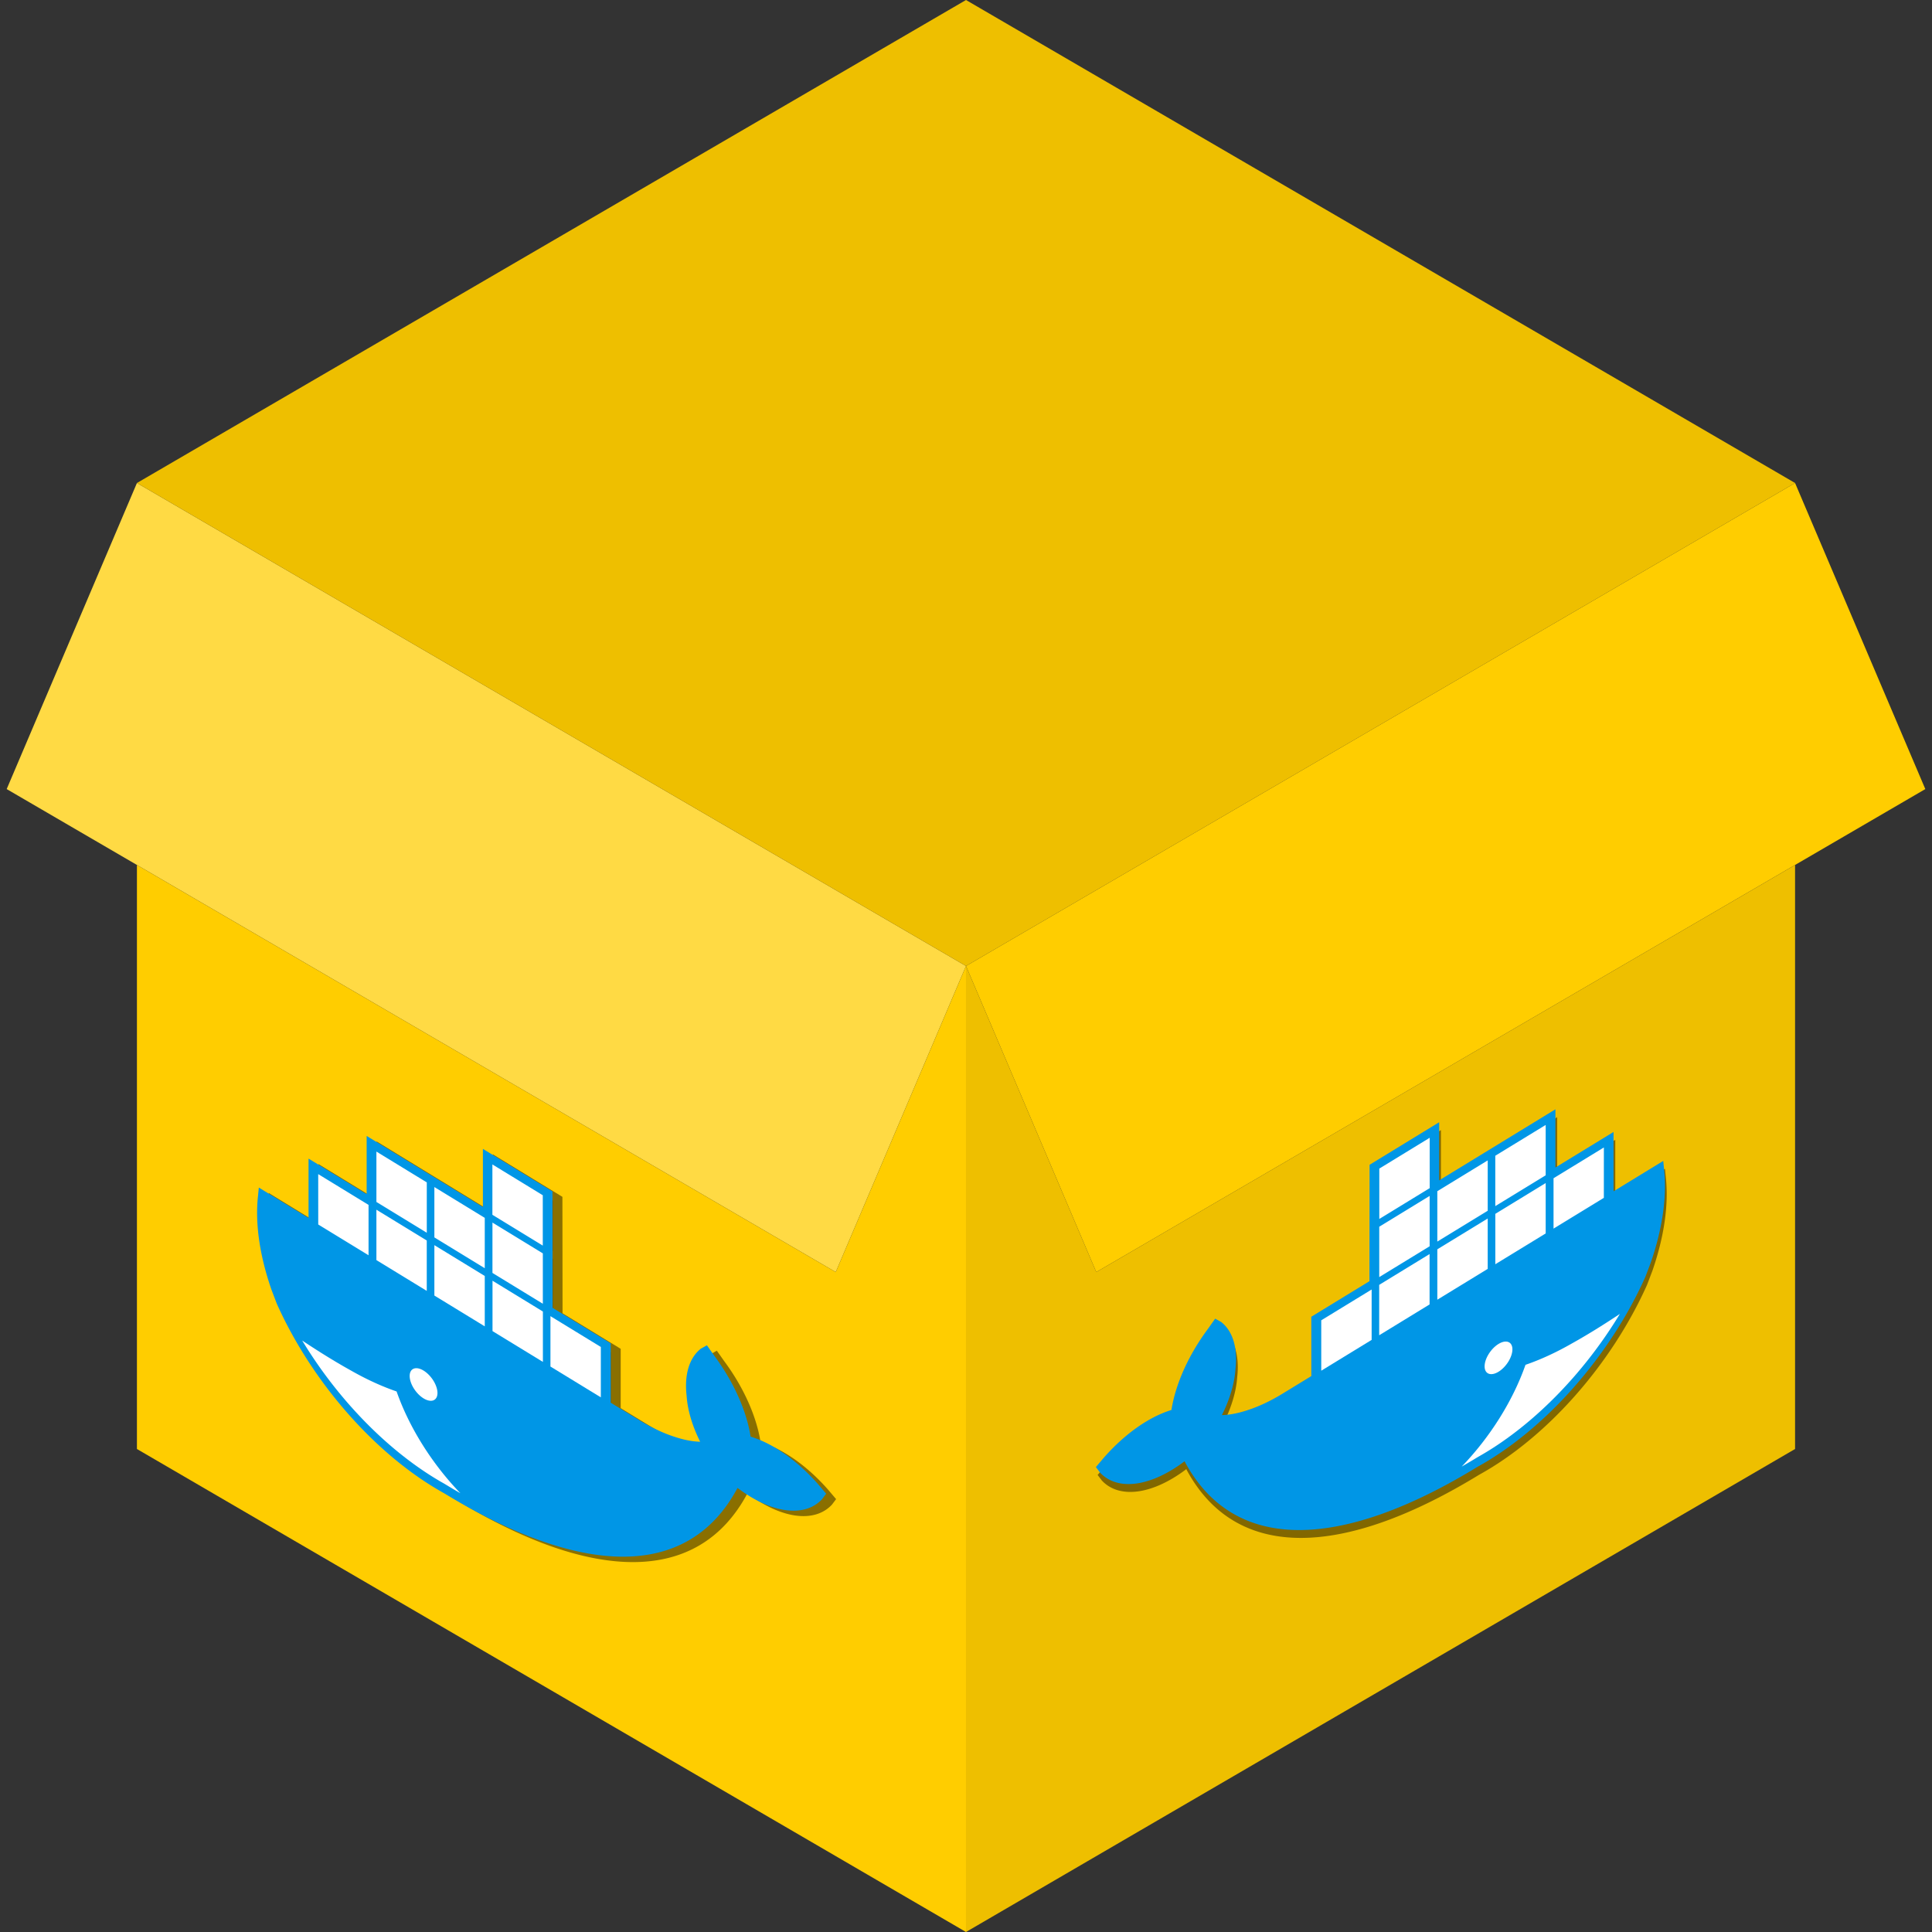 <?xml version="1.0" encoding="UTF-8" standalone="no"?>
<!-- Generator: Adobe Illustrator 19.0.0, SVG Export Plug-In . SVG Version: 6.00 Build 0)  -->

<svg
   version="1.1"
   id="Layer_1"
   x="0px"
   y="0px"
   viewBox="0 0 491.293 491.293"
   style="enable-background:new 0 0 491.293 491.293;"
   xml:space="preserve"
   sodipodi:docname="docker-image.svg"
   inkscape:version="1.2.1 (9c6d41e410, 2022-07-14)"
   xmlns:inkscape="http://www.inkscape.org/namespaces/inkscape"
   xmlns:sodipodi="http://sodipodi.sourceforge.net/DTD/sodipodi-0.dtd"
   xmlns="http://www.w3.org/2000/svg"
   xmlns:svg="http://www.w3.org/2000/svg"><rect x="0" y="0" width="491.293" height="491.293" fill="#333333" stroke="none"/><defs
   id="defs4982" /><sodipodi:namedview
   id="namedview4980"
   pagecolor="#ffffff"
   bordercolor="#666666"
   borderopacity="1.0"
   inkscape:showpageshadow="2"
   inkscape:pageopacity="0.0"
   inkscape:pagecheckerboard="0"
   inkscape:deskcolor="#d1d1d1"
   showgrid="false"
   inkscape:zoom="2"
   inkscape:cx="172"
   inkscape:cy="356.5"
   inkscape:window-width="1920"
   inkscape:window-height="1009"
   inkscape:window-x="1912"
   inkscape:window-y="-8"
   inkscape:window-maximized="1"
   inkscape:current-layer="Layer_1" />
<g
   id="g4947">
	<polygon
   style="fill:#FFDA44;"
   points="34.821,122.823 1.7,200.657 212.526,323.48 245.646,245.646  "
   id="polygon4937" />
	<polygon
   style="fill:#FFCD00;"
   points="212.526,323.48 34.821,219.956 34.821,368.47 245.646,491.293 245.646,245.646  "
   id="polygon4939" />
	<polygon
   style="fill:#FFCD00;"
   points="278.767,323.48 489.593,200.657 456.472,122.823 245.646,245.646  "
   id="polygon4941" />
	<polygon
   style="fill:#EEBF00;"
   points="456.472,122.823 245.646,0 34.821,122.823 245.646,245.646  "
   id="polygon4943" />
	<polygon
   style="fill:#EEBF00;"
   points="245.646,245.646 245.646,491.293 456.472,368.47 456.472,219.956 278.767,323.48  "
   id="polygon4945" />
</g><g
   id="g5717"
   transform="matrix(6.889,4.212,0,6.889,-1268.256,-2724.475)"
   style="fill:#000000;fill-opacity:0.458"><path
     d="m 204.864,318.702 h 2.146 v 2.19 h 1.085 a 4.7,4.7 0 0 0 1.491,-0.25 3.818,3.818 0 0 0 0.724,-0.327 2.688,2.688 0 0 1 -0.5,-1.387 2.931,2.931 0 0 1 0.526,-2.065 l 0.223,-0.261 0.268,0.216 a 3.418,3.418 0 0 1 1.346,2.169 3.282,3.282 0 0 1 2.489,0.232 l 0.3,0.17 -0.155,0.3 a 3.106,3.106 0 0 1 -3.118,1.488 c -1.86,4.626 -5.9,6.816 -10.806,6.816 a 6.8,6.8 0 0 1 -6.184,-3.191 l -0.022,-0.037 -0.194,-0.392 a 6.237,6.237 0 0 1 -0.494,-3.156 l 0.03,-0.324 h 1.835 v -2.191 h 2.145 v -2.148 h 4.291 v -2.146 h 2.569 z"
     style="fill:#000000;fill-opacity:0.458"
     id="path5709" /><path
     d="m 201.459,327.627 a 4.517,4.517 0 0 1 -2.355,-2.317 7.747,7.747 0 0 1 -1.7,0.258 q -0.373,0.021 -0.784,0.021 -0.474,0 -1,-0.028 a 6.789,6.789 0 0 0 5.252,2.077 q 0.3,0 0.587,-0.011 z"
     style="fill:#000000;fill-opacity:0.458"
     id="path5711" /><path
     d="m 197.769,319.211 h 0.147 v 1.55 h -0.147 z m -0.282,0 h 0.152 v 1.55 h -0.153 v -1.55 z m -0.282,0 h 0.154 v 1.55 h -0.152 z m -0.282,0 h 0.153 v 1.55 h -0.153 z m -0.282,0 h 0.152 v 1.55 h -0.152 z m -0.276,0 h 0.147 v 1.55 h -0.147 z m -0.154,-0.155 h 1.858 v 1.859 h -1.857 z m 2.148,-2.145 h 1.86 v 1.859 h -1.86 z m 1.558,0.155 h 0.142 v 1.549 h -0.147 z m -0.282,0 h 0.152 v 1.549 h -0.152 z m -0.282,0 h 0.152 v 1.549 h -0.146 v -1.549 z m -0.282,0 h 0.152 v 1.549 h -0.154 z m -0.282,0 h 0.152 v 1.549 h -0.152 z m -0.276,0 h 0.146 v 1.549 h -0.147 z m -0.155,1.99 h 1.86 v 1.86 h -1.859 v -1.859 z m 1.558,0.155 h 0.143 v 1.55 h -0.147 z m -0.282,0 h 0.152 v 1.55 h -0.152 z m -0.282,0 h 0.152 v 1.55 h -0.151 v -1.55 z m -0.282,0 h 0.152 v 1.55 h -0.153 z m -0.282,0 h 0.152 v 1.55 h -0.152 z m -0.276,0 h 0.147 v 1.55 h -0.147 z m 1.991,-0.155 h 1.856 v 1.86 h -1.86 v -1.859 z m 1.556,0.155 h 0.147 v 1.55 h -0.147 z m -0.282,0 h 0.152 v 1.55 h -0.152 z m -0.282,0 h 0.152 v 1.55 h -0.152 z m -0.282,0 h 0.152 v 1.55 h -0.152 z m -0.282,0 h 0.152 v 1.55 h -0.152 z m -0.276,0 h 0.147 v 1.55 h -0.143 z m -0.155,-2.3 h 1.859 v 1.859 h -1.86 v -1.859 z m 1.559,0.155 h 0.147 v 1.549 h -0.147 z m -0.282,0 h 0.152 v 1.549 h -0.152 z m -0.282,0 h 0.152 v 1.549 h -0.152 z m -0.282,0 h 0.152 v 1.549 h -0.152 z m -0.282,0 h 0.152 v 1.549 h -0.152 z m -0.276,0 h 0.147 v 1.549 h -0.143 z m 1.991,1.99 h 1.859 v 1.86 h -1.86 v -1.859 z m 1.557,0.155 h 0.147 v 1.55 h -0.147 z m -0.282,0 h 0.152 v 1.55 h -0.152 z m -0.282,0 h 0.152 v 1.55 h -0.152 z m -0.282,0 h 0.152 v 1.55 h -0.15 z m -0.282,0 h 0.152 v 1.55 h -0.148 z m -0.276,0 h 0.144 v 1.55 h -0.147 v -1.55 z m -0.155,-2.3 h 1.859 v 1.859 h -1.86 v -1.859 z m 1.557,0.155 h 0.147 v 1.549 h -0.147 z m -0.282,0 h 0.152 v 1.549 h -0.152 z m -0.282,0 h 0.152 v 1.549 h -0.152 z m -0.282,0 h 0.152 v 1.549 h -0.148 z m -0.282,0 h 0.152 v 1.549 h -0.146 z m -0.276,0 h 0.144 v 1.549 h -0.147 v -1.549 z m -0.155,-2.3 h 1.859 v 1.859 h -1.86 v -1.859 z m 1.557,0.155 h 0.147 v 1.549 h -0.147 z m -0.282,0 h 0.152 v 1.549 h -0.152 z m -0.282,0 h 0.152 v 1.549 h -0.152 z m -0.282,0 h 0.152 v 1.549 h -0.146 z m -0.282,0 h 0.152 v 1.549 h -0.144 z m -0.276,0 h 0.144 v 1.549 h -0.147 v -1.549 z m 1.99,4.135 h 1.859 v 1.86 h -1.86 v -1.859 z m 1.557,0.155 h 0.146 v 1.55 h -0.147 v -1.55 z m -0.282,0 h 0.155 v 1.55 h -0.146 z m -0.282,0 h 0.152 v 1.55 h -0.152 z m -0.282,0 h 0.163 v 1.55 h -0.152 z m -0.282,0 h 0.152 v 1.55 h -0.154 v -1.55 z m -0.276,0 h 0.147 v 1.55 h -0.136 v -1.55 z"
     style="fill:#000000;fill-opacity:0.458"
     id="path5713" /><path
     d="m 200.1,323.931 a 0.513,0.513 0 1 1 -0.513,0.513 0.513,0.513 0 0 1 0.513,-0.513 z m 0,0.145 a 0.367,0.367 0 0 1 0.133,0.025 0.15,0.15 0 1 0 0.207,0.2 0.367,0.367 0 1 1 -0.339,-0.228 z"
     style="fill:#000000;fill-opacity:0.458"
     id="path5715" /></g><g
   id="g5717-9"
   transform="matrix(-6.889,4.212,0,6.889,1759.99,-2730.625)"
   style="fill:#000000;fill-opacity:0.458"><path
     d="m 204.864,318.702 h 2.146 v 2.19 h 1.085 a 4.7,4.7 0 0 0 1.491,-0.25 3.818,3.818 0 0 0 0.724,-0.327 2.688,2.688 0 0 1 -0.5,-1.387 2.931,2.931 0 0 1 0.526,-2.065 l 0.223,-0.261 0.268,0.216 a 3.418,3.418 0 0 1 1.346,2.169 3.282,3.282 0 0 1 2.489,0.232 l 0.3,0.17 -0.155,0.3 a 3.106,3.106 0 0 1 -3.118,1.488 c -1.86,4.626 -5.9,6.816 -10.806,6.816 a 6.8,6.8 0 0 1 -6.184,-3.191 l -0.022,-0.037 -0.194,-0.392 a 6.237,6.237 0 0 1 -0.494,-3.156 l 0.03,-0.324 h 1.835 v -2.191 h 2.145 v -2.148 h 4.291 v -2.146 h 2.569 z"
     style="fill:#000000;fill-opacity:0.458"
     id="path5709-8" /><path
     d="m 201.459,327.627 a 4.517,4.517 0 0 1 -2.355,-2.317 7.747,7.747 0 0 1 -1.7,0.258 q -0.373,0.021 -0.784,0.021 -0.474,0 -1,-0.028 a 6.789,6.789 0 0 0 5.252,2.077 q 0.3,0 0.587,-0.011 z"
     style="fill:#000000;fill-opacity:0.458"
     id="path5711-2" /><path
     d="m 197.769,319.211 h 0.147 v 1.55 h -0.147 z m -0.282,0 h 0.152 v 1.55 h -0.153 v -1.55 z m -0.282,0 h 0.154 v 1.55 h -0.152 z m -0.282,0 h 0.153 v 1.55 h -0.153 z m -0.282,0 h 0.152 v 1.55 h -0.152 z m -0.276,0 h 0.147 v 1.55 h -0.147 z m -0.154,-0.155 h 1.858 v 1.859 h -1.857 z m 2.148,-2.145 h 1.86 v 1.859 h -1.86 z m 1.558,0.155 h 0.142 v 1.549 h -0.147 z m -0.282,0 h 0.152 v 1.549 h -0.152 z m -0.282,0 h 0.152 v 1.549 h -0.146 v -1.549 z m -0.282,0 h 0.152 v 1.549 h -0.154 z m -0.282,0 h 0.152 v 1.549 h -0.152 z m -0.276,0 h 0.146 v 1.549 h -0.147 z m -0.155,1.99 h 1.86 v 1.86 h -1.859 v -1.859 z m 1.558,0.155 h 0.143 v 1.55 h -0.147 z m -0.282,0 h 0.152 v 1.55 h -0.152 z m -0.282,0 h 0.152 v 1.55 h -0.151 v -1.55 z m -0.282,0 h 0.152 v 1.55 h -0.153 z m -0.282,0 h 0.152 v 1.55 h -0.152 z m -0.276,0 h 0.147 v 1.55 h -0.147 z m 1.991,-0.155 h 1.856 v 1.86 h -1.86 v -1.859 z m 1.556,0.155 h 0.147 v 1.55 h -0.147 z m -0.282,0 h 0.152 v 1.55 h -0.152 z m -0.282,0 h 0.152 v 1.55 h -0.152 z m -0.282,0 h 0.152 v 1.55 h -0.152 z m -0.282,0 h 0.152 v 1.55 h -0.152 z m -0.276,0 h 0.147 v 1.55 h -0.143 z m -0.155,-2.3 h 1.859 v 1.859 h -1.86 v -1.859 z m 1.559,0.155 h 0.147 v 1.549 h -0.147 z m -0.282,0 h 0.152 v 1.549 h -0.152 z m -0.282,0 h 0.152 v 1.549 h -0.152 z m -0.282,0 h 0.152 v 1.549 h -0.152 z m -0.282,0 h 0.152 v 1.549 h -0.152 z m -0.276,0 h 0.147 v 1.549 h -0.143 z m 1.991,1.99 h 1.859 v 1.86 h -1.86 v -1.859 z m 1.557,0.155 h 0.147 v 1.55 h -0.147 z m -0.282,0 h 0.152 v 1.55 h -0.152 z m -0.282,0 h 0.152 v 1.55 h -0.152 z m -0.282,0 h 0.152 v 1.55 h -0.15 z m -0.282,0 h 0.152 v 1.55 h -0.148 z m -0.276,0 h 0.144 v 1.55 h -0.147 v -1.55 z m -0.155,-2.3 h 1.859 v 1.859 h -1.86 v -1.859 z m 1.557,0.155 h 0.147 v 1.549 h -0.147 z m -0.282,0 h 0.152 v 1.549 h -0.152 z m -0.282,0 h 0.152 v 1.549 h -0.152 z m -0.282,0 h 0.152 v 1.549 h -0.148 z m -0.282,0 h 0.152 v 1.549 h -0.146 z m -0.276,0 h 0.144 v 1.549 h -0.147 v -1.549 z m -0.155,-2.3 h 1.859 v 1.859 h -1.86 v -1.859 z m 1.557,0.155 h 0.147 v 1.549 h -0.147 z m -0.282,0 h 0.152 v 1.549 h -0.152 z m -0.282,0 h 0.152 v 1.549 h -0.152 z m -0.282,0 h 0.152 v 1.549 h -0.146 z m -0.282,0 h 0.152 v 1.549 h -0.144 z m -0.276,0 h 0.144 v 1.549 h -0.147 v -1.549 z m 1.99,4.135 h 1.859 v 1.86 h -1.86 v -1.859 z m 1.557,0.155 h 0.146 v 1.55 h -0.147 v -1.55 z m -0.282,0 h 0.155 v 1.55 h -0.146 z m -0.282,0 h 0.152 v 1.55 h -0.152 z m -0.282,0 h 0.163 v 1.55 h -0.152 z m -0.282,0 h 0.152 v 1.55 h -0.154 v -1.55 z m -0.276,0 h 0.147 v 1.55 h -0.136 v -1.55 z"
     style="fill:#000000;fill-opacity:0.458"
     id="path5713-8" /><path
     d="m 200.1,323.931 a 0.513,0.513 0 1 1 -0.513,0.513 0.513,0.513 0 0 1 0.513,-0.513 z m 0,0.145 a 0.367,0.367 0 0 1 0.133,0.025 0.15,0.15 0 1 0 0.207,0.2 0.367,0.367 0 1 1 -0.339,-0.228 z"
     style="fill:#000000;fill-opacity:0.458"
     id="path5715-8" /></g><g
   id="g5569"
   transform="matrix(6.889,4.212,0,6.889,-1270.778,-2725.851)"><path
     d="m 204.864,318.702 h 2.146 v 2.19 h 1.085 a 4.7,4.7 0 0 0 1.491,-0.25 3.818,3.818 0 0 0 0.724,-0.327 2.688,2.688 0 0 1 -0.5,-1.387 2.931,2.931 0 0 1 0.526,-2.065 l 0.223,-0.261 0.268,0.216 a 3.418,3.418 0 0 1 1.346,2.169 3.282,3.282 0 0 1 2.489,0.232 l 0.3,0.17 -0.155,0.3 a 3.106,3.106 0 0 1 -3.118,1.488 c -1.86,4.626 -5.9,6.816 -10.806,6.816 a 6.8,6.8 0 0 1 -6.184,-3.191 l -0.022,-0.037 -0.194,-0.392 a 6.237,6.237 0 0 1 -0.494,-3.156 l 0.03,-0.324 h 1.835 v -2.191 h 2.145 v -2.148 h 4.291 v -2.146 h 2.569 z"
     style="fill:#0096e6"
     id="path5397" /><path
     d="m 201.459,327.627 a 4.517,4.517 0 0 1 -2.355,-2.317 7.747,7.747 0 0 1 -1.7,0.258 q -0.373,0.021 -0.784,0.021 -0.474,0 -1,-0.028 a 6.789,6.789 0 0 0 5.252,2.077 q 0.3,0 0.587,-0.011 z"
     style="fill:#ffffff"
     id="path5399" /><path
     d="m 197.769,319.211 h 0.147 v 1.55 h -0.147 z m -0.282,0 h 0.152 v 1.55 h -0.153 v -1.55 z m -0.282,0 h 0.154 v 1.55 h -0.152 z m -0.282,0 h 0.153 v 1.55 h -0.153 z m -0.282,0 h 0.152 v 1.55 h -0.152 z m -0.276,0 h 0.147 v 1.55 h -0.147 z m -0.154,-0.155 h 1.858 v 1.859 h -1.857 z m 2.148,-2.145 h 1.86 v 1.859 h -1.86 z m 1.558,0.155 h 0.142 v 1.549 h -0.147 z m -0.282,0 h 0.152 v 1.549 h -0.152 z m -0.282,0 h 0.152 v 1.549 h -0.146 v -1.549 z m -0.282,0 h 0.152 v 1.549 h -0.154 z m -0.282,0 h 0.152 v 1.549 h -0.152 z m -0.276,0 h 0.146 v 1.549 h -0.147 z m -0.155,1.99 h 1.86 v 1.86 h -1.859 v -1.859 z m 1.558,0.155 h 0.143 v 1.55 h -0.147 z m -0.282,0 h 0.152 v 1.55 h -0.152 z m -0.282,0 h 0.152 v 1.55 h -0.151 v -1.55 z m -0.282,0 h 0.152 v 1.55 h -0.153 z m -0.282,0 h 0.152 v 1.55 h -0.152 z m -0.276,0 h 0.147 v 1.55 h -0.147 z m 1.991,-0.155 h 1.856 v 1.86 h -1.86 v -1.859 z m 1.556,0.155 h 0.147 v 1.55 h -0.147 z m -0.282,0 h 0.152 v 1.55 h -0.152 z m -0.282,0 h 0.152 v 1.55 h -0.152 z m -0.282,0 h 0.152 v 1.55 h -0.152 z m -0.282,0 h 0.152 v 1.55 h -0.152 z m -0.276,0 h 0.147 v 1.55 h -0.143 z m -0.155,-2.3 h 1.859 v 1.859 h -1.86 v -1.859 z m 1.559,0.155 h 0.147 v 1.549 h -0.147 z m -0.282,0 h 0.152 v 1.549 h -0.152 z m -0.282,0 h 0.152 v 1.549 h -0.152 z m -0.282,0 h 0.152 v 1.549 h -0.152 z m -0.282,0 h 0.152 v 1.549 h -0.152 z m -0.276,0 h 0.147 v 1.549 h -0.143 z m 1.991,1.99 h 1.859 v 1.86 h -1.86 v -1.859 z m 1.557,0.155 h 0.147 v 1.55 h -0.147 z m -0.282,0 h 0.152 v 1.55 h -0.152 z m -0.282,0 h 0.152 v 1.55 h -0.152 z m -0.282,0 h 0.152 v 1.55 h -0.15 z m -0.282,0 h 0.152 v 1.55 h -0.148 z m -0.276,0 h 0.144 v 1.55 h -0.147 v -1.55 z m -0.155,-2.3 h 1.859 v 1.859 h -1.86 v -1.859 z m 1.557,0.155 h 0.147 v 1.549 h -0.147 z m -0.282,0 h 0.152 v 1.549 h -0.152 z m -0.282,0 h 0.152 v 1.549 h -0.152 z m -0.282,0 h 0.152 v 1.549 h -0.148 z m -0.282,0 h 0.152 v 1.549 h -0.146 z m -0.276,0 h 0.144 v 1.549 h -0.147 v -1.549 z m -0.155,-2.3 h 1.859 v 1.859 h -1.86 v -1.859 z m 1.557,0.155 h 0.147 v 1.549 h -0.147 z m -0.282,0 h 0.152 v 1.549 h -0.152 z m -0.282,0 h 0.152 v 1.549 h -0.152 z m -0.282,0 h 0.152 v 1.549 h -0.146 z m -0.282,0 h 0.152 v 1.549 h -0.144 z m -0.276,0 h 0.144 v 1.549 h -0.147 v -1.549 z m 1.99,4.135 h 1.859 v 1.86 h -1.86 v -1.859 z m 1.557,0.155 h 0.146 v 1.55 h -0.147 v -1.55 z m -0.282,0 h 0.155 v 1.55 h -0.146 z m -0.282,0 h 0.152 v 1.55 h -0.152 z m -0.282,0 h 0.163 v 1.55 h -0.152 z m -0.282,0 h 0.152 v 1.55 h -0.154 v -1.55 z m -0.276,0 h 0.147 v 1.55 h -0.136 v -1.55 z"
     style="fill:#ffffff"
     id="path5401" /><path
     d="m 200.1,323.931 a 0.513,0.513 0 1 1 -0.513,0.513 0.513,0.513 0 0 1 0.513,-0.513 z m 0,0.145 a 0.367,0.367 0 0 1 0.133,0.025 0.15,0.15 0 1 0 0.207,0.2 0.367,0.367 0 1 1 -0.339,-0.228 z"
     style="fill:#ffffff"
     id="path5403" /></g><g
   id="g5569-8"
   transform="matrix(-6.889,4.212,0,6.889,1759.549,-2732.625)"><path
     d="m 204.864,318.702 h 2.146 v 2.19 h 1.085 a 4.7,4.7 0 0 0 1.491,-0.25 3.818,3.818 0 0 0 0.724,-0.327 2.688,2.688 0 0 1 -0.5,-1.387 2.931,2.931 0 0 1 0.526,-2.065 l 0.223,-0.261 0.268,0.216 a 3.418,3.418 0 0 1 1.346,2.169 3.282,3.282 0 0 1 2.489,0.232 l 0.3,0.17 -0.155,0.3 a 3.106,3.106 0 0 1 -3.118,1.488 c -1.86,4.626 -5.9,6.816 -10.806,6.816 a 6.8,6.8 0 0 1 -6.184,-3.191 l -0.022,-0.037 -0.194,-0.392 a 6.237,6.237 0 0 1 -0.494,-3.156 l 0.03,-0.324 h 1.835 v -2.191 h 2.145 v -2.148 h 4.291 v -2.146 h 2.569 z"
     style="fill:#0096e6"
     id="path5397-9" /><path
     d="m 201.459,327.627 a 4.517,4.517 0 0 1 -2.355,-2.317 7.747,7.747 0 0 1 -1.7,0.258 q -0.373,0.021 -0.784,0.021 -0.474,0 -1,-0.028 a 6.789,6.789 0 0 0 5.252,2.077 q 0.3,0 0.587,-0.011 z"
     style="fill:#ffffff"
     id="path5399-8" /><path
     d="m 197.769,319.211 h 0.147 v 1.55 h -0.147 z m -0.282,0 h 0.152 v 1.55 h -0.153 v -1.55 z m -0.282,0 h 0.154 v 1.55 h -0.152 z m -0.282,0 h 0.153 v 1.55 h -0.153 z m -0.282,0 h 0.152 v 1.55 h -0.152 z m -0.276,0 h 0.147 v 1.55 h -0.147 z m -0.154,-0.155 h 1.858 v 1.859 h -1.857 z m 2.148,-2.145 h 1.86 v 1.859 h -1.86 z m 1.558,0.155 h 0.142 v 1.549 h -0.147 z m -0.282,0 h 0.152 v 1.549 h -0.152 z m -0.282,0 h 0.152 v 1.549 h -0.146 v -1.549 z m -0.282,0 h 0.152 v 1.549 h -0.154 z m -0.282,0 h 0.152 v 1.549 h -0.152 z m -0.276,0 h 0.146 v 1.549 h -0.147 z m -0.155,1.99 h 1.86 v 1.86 h -1.859 v -1.859 z m 1.558,0.155 h 0.143 v 1.55 h -0.147 z m -0.282,0 h 0.152 v 1.55 h -0.152 z m -0.282,0 h 0.152 v 1.55 h -0.151 v -1.55 z m -0.282,0 h 0.152 v 1.55 h -0.153 z m -0.282,0 h 0.152 v 1.55 h -0.152 z m -0.276,0 h 0.147 v 1.55 h -0.147 z m 1.991,-0.155 h 1.856 v 1.86 h -1.86 v -1.859 z m 1.556,0.155 h 0.147 v 1.55 h -0.147 z m -0.282,0 h 0.152 v 1.55 h -0.152 z m -0.282,0 h 0.152 v 1.55 h -0.152 z m -0.282,0 h 0.152 v 1.55 h -0.152 z m -0.282,0 h 0.152 v 1.55 h -0.152 z m -0.276,0 h 0.147 v 1.55 h -0.143 z m -0.155,-2.3 h 1.859 v 1.859 h -1.86 v -1.859 z m 1.559,0.155 h 0.147 v 1.549 h -0.147 z m -0.282,0 h 0.152 v 1.549 h -0.152 z m -0.282,0 h 0.152 v 1.549 h -0.152 z m -0.282,0 h 0.152 v 1.549 h -0.152 z m -0.282,0 h 0.152 v 1.549 h -0.152 z m -0.276,0 h 0.147 v 1.549 h -0.143 z m 1.991,1.99 h 1.859 v 1.86 h -1.86 v -1.859 z m 1.557,0.155 h 0.147 v 1.55 h -0.147 z m -0.282,0 h 0.152 v 1.55 h -0.152 z m -0.282,0 h 0.152 v 1.55 h -0.152 z m -0.282,0 h 0.152 v 1.55 h -0.15 z m -0.282,0 h 0.152 v 1.55 h -0.148 z m -0.276,0 h 0.144 v 1.55 h -0.147 v -1.55 z m -0.155,-2.3 h 1.859 v 1.859 h -1.86 v -1.859 z m 1.557,0.155 h 0.147 v 1.549 h -0.147 z m -0.282,0 h 0.152 v 1.549 h -0.152 z m -0.282,0 h 0.152 v 1.549 h -0.152 z m -0.282,0 h 0.152 v 1.549 h -0.148 z m -0.282,0 h 0.152 v 1.549 h -0.146 z m -0.276,0 h 0.144 v 1.549 h -0.147 v -1.549 z m -0.155,-2.3 h 1.859 v 1.859 h -1.86 v -1.859 z m 1.557,0.155 h 0.147 v 1.549 h -0.147 z m -0.282,0 h 0.152 v 1.549 h -0.152 z m -0.282,0 h 0.152 v 1.549 h -0.152 z m -0.282,0 h 0.152 v 1.549 h -0.146 z m -0.282,0 h 0.152 v 1.549 h -0.144 z m -0.276,0 h 0.144 v 1.549 h -0.147 v -1.549 z m 1.99,4.135 h 1.859 v 1.86 h -1.86 v -1.859 z m 1.557,0.155 h 0.146 v 1.55 h -0.147 v -1.55 z m -0.282,0 h 0.155 v 1.55 h -0.146 z m -0.282,0 h 0.152 v 1.55 h -0.152 z m -0.282,0 h 0.163 v 1.55 h -0.152 z m -0.282,0 h 0.152 v 1.55 h -0.154 v -1.55 z m -0.276,0 h 0.147 v 1.55 h -0.136 v -1.55 z"
     style="fill:#ffffff"
     id="path5401-6" /><path
     d="m 200.1,323.931 a 0.513,0.513 0 1 1 -0.513,0.513 0.513,0.513 0 0 1 0.513,-0.513 z m 0,0.145 a 0.367,0.367 0 0 1 0.133,0.025 0.15,0.15 0 1 0 0.207,0.2 0.367,0.367 0 1 1 -0.339,-0.228 z"
     style="fill:#ffffff"
     id="path5403-7" /></g>
<g
   id="g4949">
</g>
<g
   id="g4951">
</g>
<g
   id="g4953">
</g>
<g
   id="g4955">
</g>
<g
   id="g4957">
</g>
<g
   id="g4959">
</g>
<g
   id="g4961">
</g>
<g
   id="g4963">
</g>
<g
   id="g4965">
</g>
<g
   id="g4967">
</g>
<g
   id="g4969">
</g>
<g
   id="g4971">
</g>
<g
   id="g4973">
</g>
<g
   id="g4975">
</g>
<g
   id="g4977">
</g>
</svg>
